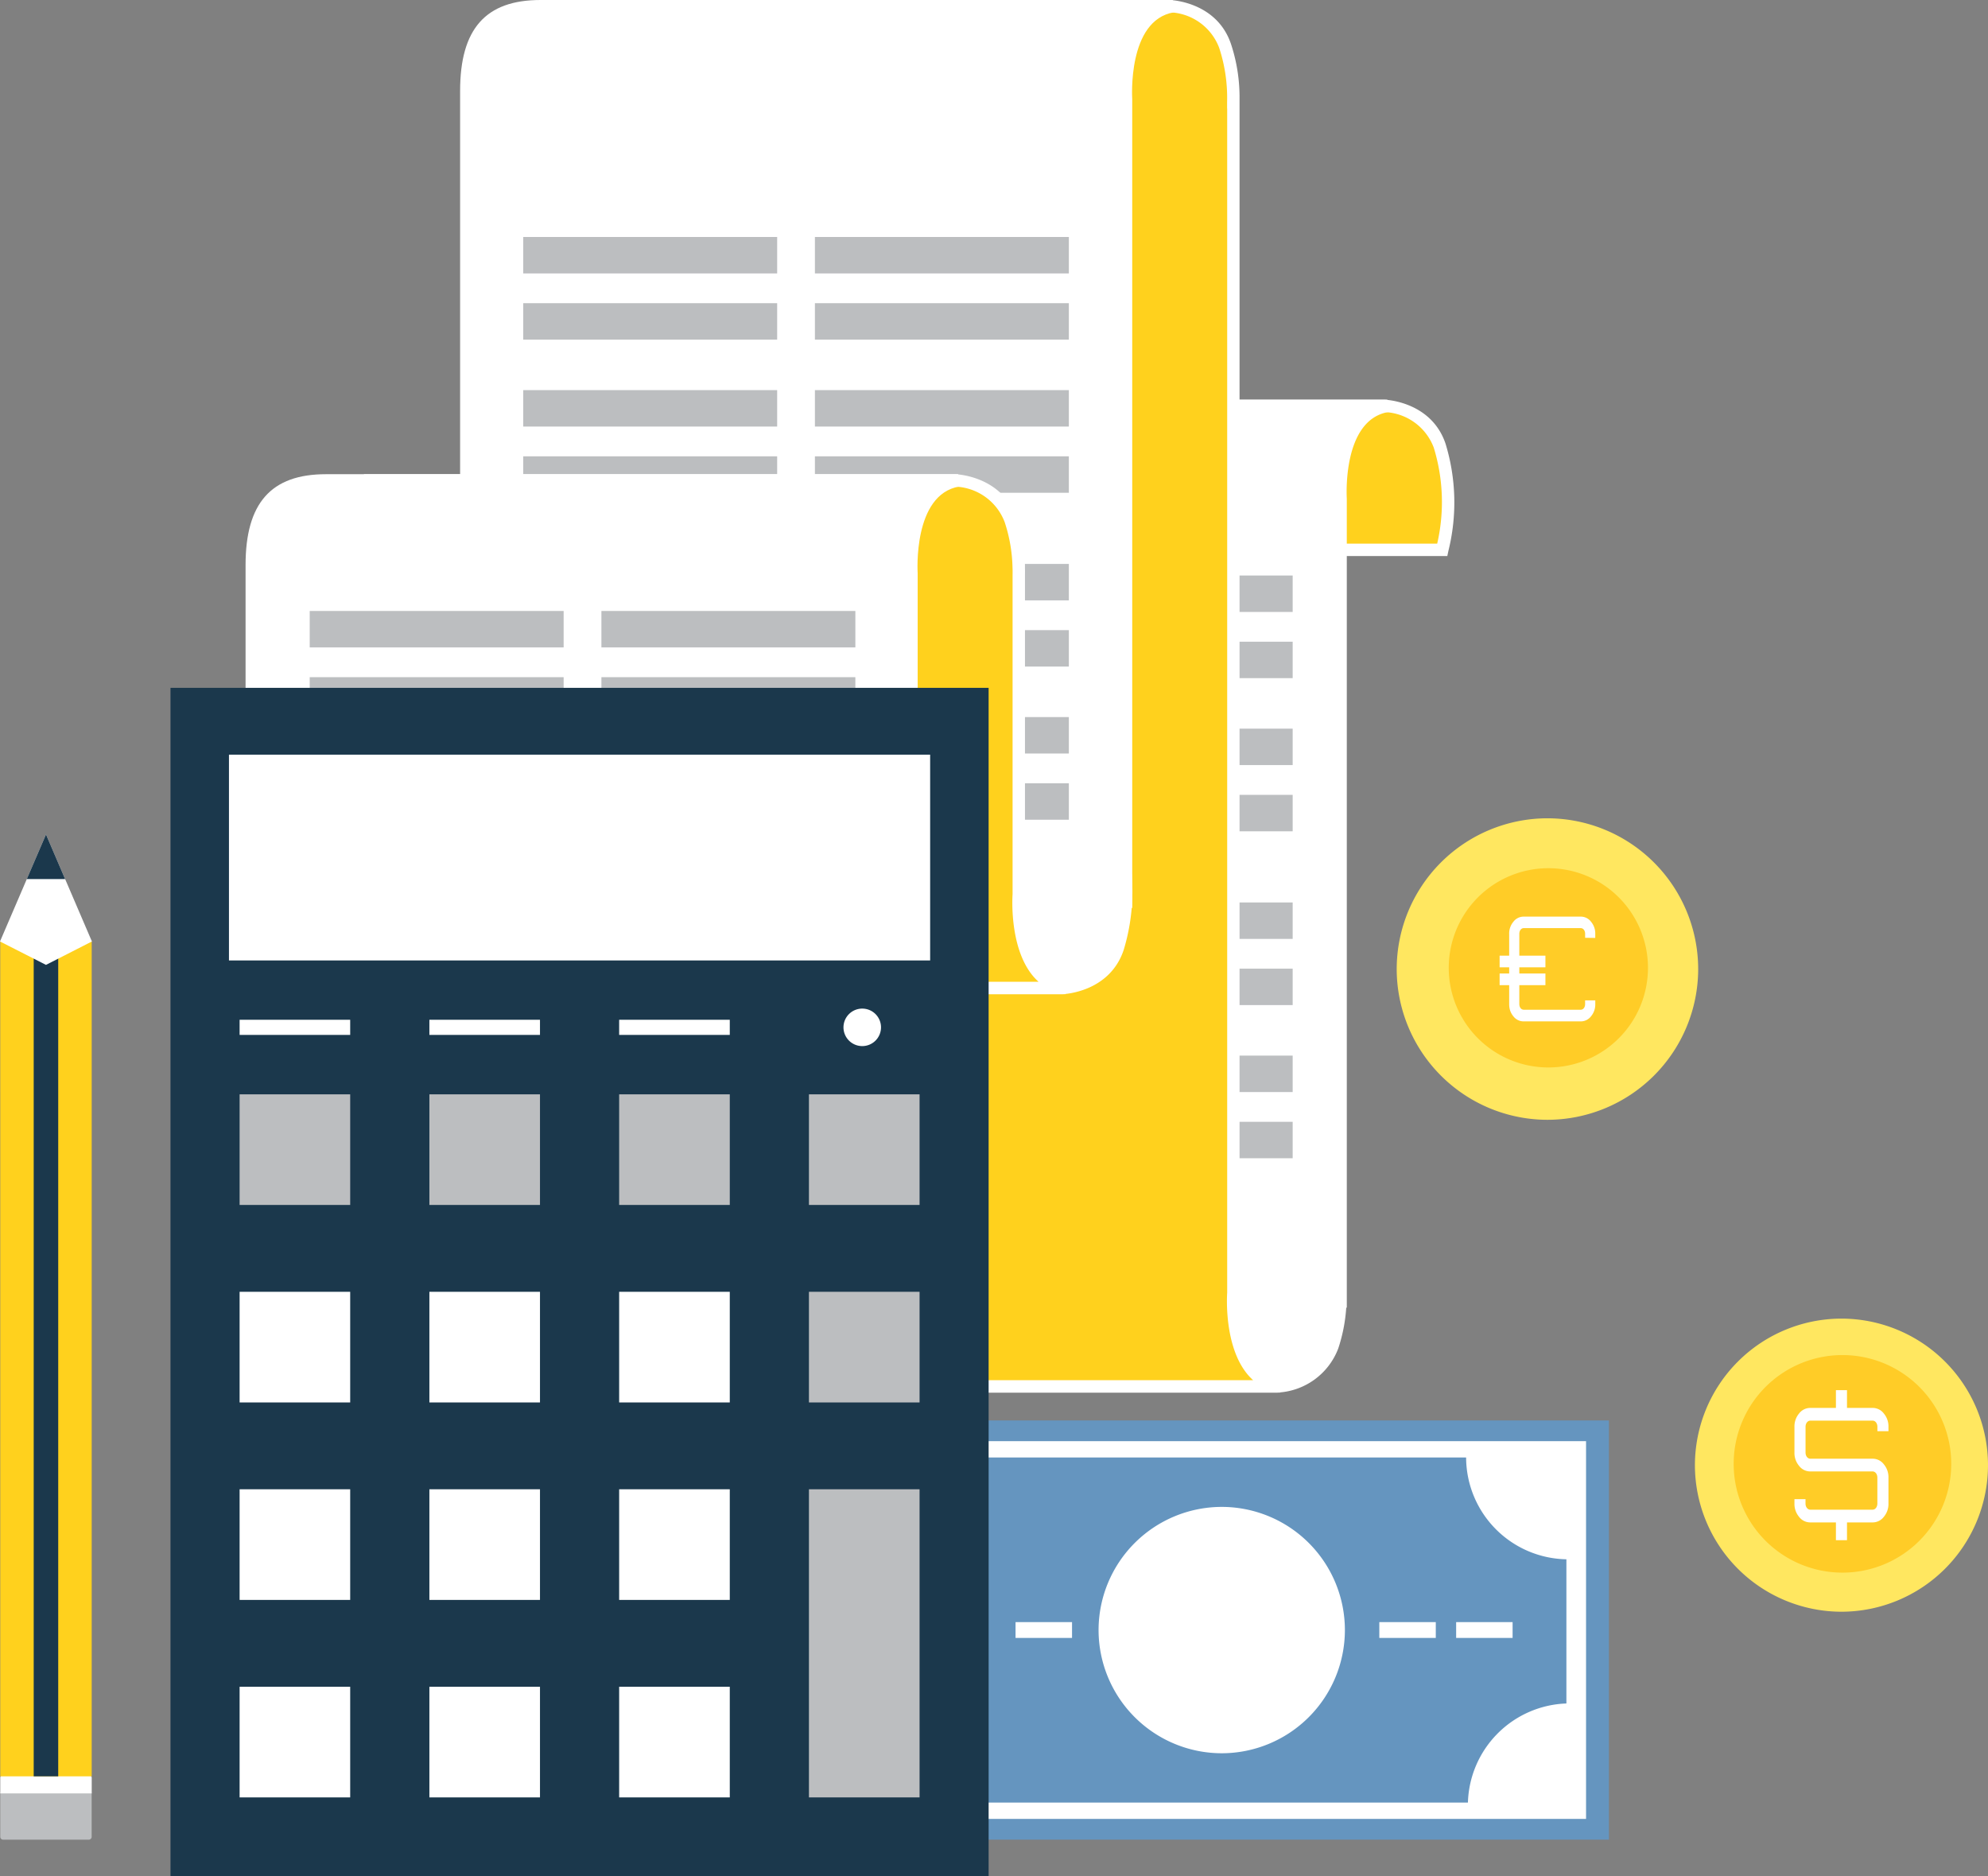 <svg xmlns="http://www.w3.org/2000/svg" width="156.513" height="147.685" viewBox="0 0 156.513 147.685">
  <rect x="0" y="0" width="156.513" height="147.685" fill="#808080" stroke="none"/>
  <g id="Grupo_73039" data-name="Grupo 73039" transform="translate(1587.388 -32.824)">
    <g id="Grupo_72892" data-name="Grupo 72892" transform="translate(-1524.948 64.289)">
      <path id="Trazado_144046" data-name="Trazado 144046" d="M-1410.579,108.231a15.493,15.493,0,0,0-.207-8.2,4.853,4.853,0,0,0-4.359-3.129H-1461.2v11.331Z" transform="translate(1461.688 -96.411)" fill="#ffd11d"/>
      <path id="Trazado_144047" data-name="Trazado 144047" d="M-1410.673,108.229h-51.506V95.92h46.543c.046,0,3.688.107,4.822,3.461a15.818,15.818,0,0,1,.222,8.459Zm-50.529-.977h49.732a14.6,14.6,0,0,0-.27-7.557,4.325,4.325,0,0,0-3.907-2.8H-1461.2Z" transform="translate(1462.179 -95.92)" fill="#fff"/>
    </g>
    <g id="Grupo_72893" data-name="Grupo 72893" transform="translate(-1534.267 64.289)">
      <path id="Trazado_144048" data-name="Trazado 144048" d="M-1424.27,96.9h-49.779c-4.414,0-5.84,2.512-5.84,6.666V167.4h.87v6.687h46.054a4.853,4.853,0,0,0,4.36-3.13,12.707,12.707,0,0,0,.634-3.557h.021v-.483c0-.034,0-.069,0-.1V104.241S-1428.416,97.607-1424.27,96.9Z" transform="translate(1480.376 -96.411)" fill="#fff"/>
      <path id="Trazado_144049" data-name="Trazado 144049" d="M-1433.45,174.086H-1480V167.4h-.87V103.075c0-4.882,2.011-7.155,6.328-7.155h49.779l.082.97c-3.668.625-3.279,6.764-3.275,6.825l0,63.684H-1428a12.811,12.811,0,0,1-.633,3.225,5.391,5.391,0,0,1-4.813,3.461Zm-45.57-.977h45.559a4.319,4.319,0,0,0,3.9-2.8,12.144,12.144,0,0,0,.609-3.422l.02-.529V103.75c-.016-.207-.3-4.756,2.044-6.852h-47.654c-3.751,0-5.351,1.848-5.351,6.178v63.347h.87Z" transform="translate(1480.867 -95.92)" fill="#fff"/>
    </g>
    <g id="Grupo_72916" data-name="Grupo 72916" transform="translate(-1528.574 78.13)">
      <g id="Grupo_72904" data-name="Grupo 72904">
        <g id="Grupo_72898" data-name="Grupo 72898">
          <g id="Grupo_72895" data-name="Grupo 72895">
            <g id="Grupo_72894" data-name="Grupo 72894">
              <rect id="Rectángulo_32440" data-name="Rectángulo 32440" width="18.526" height="1.403" transform="translate(0.733 0.733)" fill="#bcbec0"/>
              <rect id="Rectángulo_32441" data-name="Rectángulo 32441" width="19.992" height="2.869" fill="#bcbec0"/>
            </g>
          </g>
          <g id="Grupo_72897" data-name="Grupo 72897" transform="translate(22.964)">
            <g id="Grupo_72896" data-name="Grupo 72896">
              <rect id="Rectángulo_32442" data-name="Rectángulo 32442" width="18.527" height="1.403" transform="translate(0.733 0.733)" fill="#bcbec0"/>
              <rect id="Rectángulo_32443" data-name="Rectángulo 32443" width="19.993" height="2.869" fill="#bcbec0"/>
            </g>
          </g>
        </g>
        <g id="Grupo_72903" data-name="Grupo 72903" transform="translate(0 5.212)">
          <g id="Grupo_72900" data-name="Grupo 72900">
            <g id="Grupo_72899" data-name="Grupo 72899">
              <rect id="Rectángulo_32444" data-name="Rectángulo 32444" width="18.526" height="1.402" transform="translate(0.733 0.733)" fill="#bcbec0"/>
              <rect id="Rectángulo_32445" data-name="Rectángulo 32445" width="19.992" height="2.868" fill="#bcbec0"/>
            </g>
          </g>
          <g id="Grupo_72902" data-name="Grupo 72902" transform="translate(22.964)">
            <g id="Grupo_72901" data-name="Grupo 72901">
              <rect id="Rectángulo_32446" data-name="Rectángulo 32446" width="18.527" height="1.402" transform="translate(0.733 0.733)" fill="#bcbec0"/>
              <rect id="Rectángulo_32447" data-name="Rectángulo 32447" width="19.993" height="2.868" fill="#bcbec0"/>
            </g>
          </g>
        </g>
      </g>
      <g id="Grupo_72915" data-name="Grupo 72915" transform="translate(0 12.056)">
        <g id="Grupo_72909" data-name="Grupo 72909">
          <g id="Grupo_72906" data-name="Grupo 72906">
            <g id="Grupo_72905" data-name="Grupo 72905">
              <rect id="Rectángulo_32448" data-name="Rectángulo 32448" width="18.526" height="1.402" transform="translate(0.733 0.733)" fill="#bcbec0"/>
              <rect id="Rectángulo_32449" data-name="Rectángulo 32449" width="19.992" height="2.868" fill="#bcbec0"/>
            </g>
          </g>
          <g id="Grupo_72908" data-name="Grupo 72908" transform="translate(22.964)">
            <g id="Grupo_72907" data-name="Grupo 72907">
              <rect id="Rectángulo_32450" data-name="Rectángulo 32450" width="18.527" height="1.402" transform="translate(0.733 0.733)" fill="#bcbec0"/>
              <rect id="Rectángulo_32451" data-name="Rectángulo 32451" width="19.993" height="2.868" fill="#bcbec0"/>
            </g>
          </g>
        </g>
        <g id="Grupo_72914" data-name="Grupo 72914" transform="translate(0 5.212)">
          <g id="Grupo_72911" data-name="Grupo 72911">
            <g id="Grupo_72910" data-name="Grupo 72910">
              <rect id="Rectángulo_32452" data-name="Rectángulo 32452" width="18.526" height="1.403" transform="translate(0.733 0.733)" fill="#bcbec0"/>
              <rect id="Rectángulo_32453" data-name="Rectángulo 32453" width="19.992" height="2.869" fill="#bcbec0"/>
            </g>
          </g>
          <g id="Grupo_72913" data-name="Grupo 72913" transform="translate(22.964)">
            <g id="Grupo_72912" data-name="Grupo 72912">
              <rect id="Rectángulo_32454" data-name="Rectángulo 32454" width="18.527" height="1.403" transform="translate(0.733 0.733)" fill="#bcbec0"/>
              <rect id="Rectángulo_32455" data-name="Rectángulo 32455" width="19.993" height="2.869" fill="#bcbec0"/>
            </g>
          </g>
        </g>
      </g>
    </g>
    <g id="Grupo_72939" data-name="Grupo 72939" transform="translate(-1528.574 103.869)">
      <g id="Grupo_72927" data-name="Grupo 72927" transform="translate(0 0)">
        <g id="Grupo_72921" data-name="Grupo 72921">
          <g id="Grupo_72918" data-name="Grupo 72918">
            <g id="Grupo_72917" data-name="Grupo 72917">
              <rect id="Rectángulo_32456" data-name="Rectángulo 32456" width="18.526" height="1.403" transform="translate(0.733 0.733)" fill="#bcbec0"/>
              <rect id="Rectángulo_32457" data-name="Rectángulo 32457" width="19.992" height="2.869" fill="#bcbec0"/>
            </g>
          </g>
          <g id="Grupo_72920" data-name="Grupo 72920" transform="translate(22.964)">
            <g id="Grupo_72919" data-name="Grupo 72919">
              <rect id="Rectángulo_32458" data-name="Rectángulo 32458" width="18.527" height="1.403" transform="translate(0.733 0.733)" fill="#bcbec0"/>
              <rect id="Rectángulo_32459" data-name="Rectángulo 32459" width="19.993" height="2.869" fill="#bcbec0"/>
            </g>
          </g>
        </g>
        <g id="Grupo_72926" data-name="Grupo 72926" transform="translate(0 5.212)">
          <g id="Grupo_72923" data-name="Grupo 72923">
            <g id="Grupo_72922" data-name="Grupo 72922">
              <rect id="Rectángulo_32460" data-name="Rectángulo 32460" width="18.526" height="1.402" transform="translate(0.733 0.733)" fill="#bcbec0"/>
              <rect id="Rectángulo_32461" data-name="Rectángulo 32461" width="19.992" height="2.867" fill="#bcbec0"/>
            </g>
          </g>
          <g id="Grupo_72925" data-name="Grupo 72925" transform="translate(22.964)">
            <g id="Grupo_72924" data-name="Grupo 72924">
              <rect id="Rectángulo_32462" data-name="Rectángulo 32462" width="18.527" height="1.402" transform="translate(0.733 0.733)" fill="#bcbec0"/>
              <rect id="Rectángulo_32463" data-name="Rectángulo 32463" width="19.993" height="2.867" fill="#bcbec0"/>
            </g>
          </g>
        </g>
      </g>
      <g id="Grupo_72938" data-name="Grupo 72938" transform="translate(0 12.056)">
        <g id="Grupo_72932" data-name="Grupo 72932">
          <g id="Grupo_72929" data-name="Grupo 72929">
            <g id="Grupo_72928" data-name="Grupo 72928">
              <rect id="Rectángulo_32464" data-name="Rectángulo 32464" width="18.526" height="1.403" transform="translate(0.733 0.733)" fill="#bcbec0"/>
              <rect id="Rectángulo_32465" data-name="Rectángulo 32465" width="19.992" height="2.869" fill="#bcbec0"/>
            </g>
          </g>
          <g id="Grupo_72931" data-name="Grupo 72931" transform="translate(22.964)">
            <g id="Grupo_72930" data-name="Grupo 72930">
              <rect id="Rectángulo_32466" data-name="Rectángulo 32466" width="18.527" height="1.403" transform="translate(0.733 0.733)" fill="#bcbec0"/>
              <rect id="Rectángulo_32467" data-name="Rectángulo 32467" width="19.993" height="2.869" fill="#bcbec0"/>
            </g>
          </g>
        </g>
        <g id="Grupo_72937" data-name="Grupo 72937" transform="translate(0 5.212)">
          <g id="Grupo_72934" data-name="Grupo 72934">
            <g id="Grupo_72933" data-name="Grupo 72933">
              <rect id="Rectángulo_32468" data-name="Rectángulo 32468" width="18.526" height="1.403" transform="translate(0.733 0.733)" fill="#bcbec0"/>
              <rect id="Rectángulo_32469" data-name="Rectángulo 32469" width="19.992" height="2.869" fill="#bcbec0"/>
            </g>
          </g>
          <g id="Grupo_72936" data-name="Grupo 72936" transform="translate(22.964)">
            <g id="Grupo_72935" data-name="Grupo 72935">
              <rect id="Rectángulo_32470" data-name="Rectángulo 32470" width="18.527" height="1.403" transform="translate(0.733 0.733)" fill="#bcbec0"/>
              <rect id="Rectángulo_32471" data-name="Rectángulo 32471" width="19.993" height="2.869" fill="#bcbec0"/>
            </g>
          </g>
        </g>
      </g>
    </g>
    <g id="Grupo_72940" data-name="Grupo 72940" transform="translate(-1542.716 32.824)">
      <path id="Trazado_144050" data-name="Trazado 144050" d="M-1444.892,135.116V41.372h-.005a13.152,13.152,0,0,0-.647-4.439,4.853,4.853,0,0,0-4.36-3.129h-46.054v7.569h-.873v94.419c0,4.155,1.426,6.667,5.84,6.667h49.779C-1445.358,141.751-1444.892,135.116-1444.892,135.116Z" transform="translate(1497.319 -33.315)" fill="#ffd11d"/>
      <path id="Trazado_144051" data-name="Trazado 144051" d="M-1441.7,142.455h-49.779c-4.317,0-6.328-2.273-6.328-7.155V40.392h.872V32.824h46.543c.046,0,3.688.106,4.823,3.461a13.336,13.336,0,0,1,.675,4.264l0,.332v93.745c-.006.1-.387,6.235,3.273,6.86Zm-55.13-101.086V135.3c0,4.331,1.6,6.178,5.351,6.178h47.655c-2.345-2.1-2.06-6.651-2.043-6.886V41.369h-.007l0-.5a12.575,12.575,0,0,0-.622-4.275,4.325,4.325,0,0,0-3.907-2.8h-45.555v7.568Z" transform="translate(1497.81 -32.824)" fill="#fff"/>
    </g>
    <g id="Grupo_72941" data-name="Grupo 72941" transform="translate(-1551.164 32.824)">
      <path id="Trazado_144052" data-name="Trazado 144052" d="M-1461.831,104.305V41.145s-.467-6.635,3.68-7.342h-49.779c-4.413,0-5.84,2.512-5.84,6.667v63.835Z" transform="translate(1514.258 -33.315)" fill="#fff"/>
      <path id="Trazado_144053" data-name="Trazado 144053" d="M-1461.833,104.3h-52.916V39.979c0-4.882,2.011-7.155,6.328-7.155h49.779l.082.97c-3.667.625-3.278,6.763-3.274,6.825Zm-51.939-.977h50.962V40.654c-.016-.207-.3-4.756,2.044-6.853h-47.654c-3.751,0-5.351,1.848-5.351,6.178Z" transform="translate(1514.749 -32.824)" fill="#fff"/>
    </g>
    <g id="Grupo_72942" data-name="Grupo 72942" transform="translate(-1550.29 98.78)">
      <path id="Trazado_144054" data-name="Trazado 144054" d="M-1461.4,166.062a15.489,15.489,0,0,1-.207,8.2,4.853,4.853,0,0,1-4.359,3.129h-46.054V166.062Z" transform="translate(1512.506 -165.573)" fill="#fff"/>
      <path id="Trazado_144055" data-name="Trazado 144055" d="M-1466.45,177.391H-1513V165.082h51.505l.082.388a15.818,15.818,0,0,1-.222,8.46c-1.134,3.354-4.777,3.46-4.813,3.461Zm-45.57-.977h45.559a4.323,4.323,0,0,0,3.9-2.8,14.6,14.6,0,0,0,.27-7.558h-49.732Z" transform="translate(1512.997 -165.082)" fill="#fff"/>
    </g>
    <g id="Grupo_72965" data-name="Grupo 72965" transform="translate(-1546.195 51.48)">
      <g id="Grupo_72953" data-name="Grupo 72953">
        <g id="Grupo_72947" data-name="Grupo 72947">
          <g id="Grupo_72944" data-name="Grupo 72944">
            <g id="Grupo_72943" data-name="Grupo 72943">
              <rect id="Rectángulo_32472" data-name="Rectángulo 32472" width="18.526" height="1.403" transform="translate(0.733 0.733)" fill="#bcbec0"/>
              <rect id="Rectángulo_32473" data-name="Rectángulo 32473" width="19.992" height="2.869" fill="#bcbec0"/>
            </g>
          </g>
          <g id="Grupo_72946" data-name="Grupo 72946" transform="translate(22.964)">
            <g id="Grupo_72945" data-name="Grupo 72945">
              <rect id="Rectángulo_32474" data-name="Rectángulo 32474" width="18.527" height="1.403" transform="translate(0.733 0.733)" fill="#bcbec0"/>
              <rect id="Rectángulo_32475" data-name="Rectángulo 32475" width="19.993" height="2.869" fill="#bcbec0"/>
            </g>
          </g>
        </g>
        <g id="Grupo_72952" data-name="Grupo 72952" transform="translate(0 5.212)">
          <g id="Grupo_72949" data-name="Grupo 72949">
            <g id="Grupo_72948" data-name="Grupo 72948">
              <rect id="Rectángulo_32476" data-name="Rectángulo 32476" width="18.526" height="1.402" transform="translate(0.733 0.733)" fill="#bcbec0"/>
              <rect id="Rectángulo_32477" data-name="Rectángulo 32477" width="19.992" height="2.868" fill="#bcbec0"/>
            </g>
          </g>
          <g id="Grupo_72951" data-name="Grupo 72951" transform="translate(22.964)">
            <g id="Grupo_72950" data-name="Grupo 72950">
              <rect id="Rectángulo_32478" data-name="Rectángulo 32478" width="18.527" height="1.402" transform="translate(0.733 0.733)" fill="#bcbec0"/>
              <rect id="Rectángulo_32479" data-name="Rectángulo 32479" width="19.993" height="2.868" fill="#bcbec0"/>
            </g>
          </g>
        </g>
      </g>
      <g id="Grupo_72964" data-name="Grupo 72964" transform="translate(0 12.056)">
        <g id="Grupo_72958" data-name="Grupo 72958">
          <g id="Grupo_72955" data-name="Grupo 72955">
            <g id="Grupo_72954" data-name="Grupo 72954">
              <rect id="Rectángulo_32480" data-name="Rectángulo 32480" width="18.526" height="1.402" transform="translate(0.733 0.733)" fill="#bcbec0"/>
              <rect id="Rectángulo_32481" data-name="Rectángulo 32481" width="19.992" height="2.868" fill="#bcbec0"/>
            </g>
          </g>
          <g id="Grupo_72957" data-name="Grupo 72957" transform="translate(22.964)">
            <g id="Grupo_72956" data-name="Grupo 72956">
              <rect id="Rectángulo_32482" data-name="Rectángulo 32482" width="18.527" height="1.402" transform="translate(0.733 0.733)" fill="#bcbec0"/>
              <rect id="Rectángulo_32483" data-name="Rectángulo 32483" width="19.993" height="2.868" fill="#bcbec0"/>
            </g>
          </g>
        </g>
        <g id="Grupo_72963" data-name="Grupo 72963" transform="translate(0 5.212)">
          <g id="Grupo_72960" data-name="Grupo 72960">
            <g id="Grupo_72959" data-name="Grupo 72959">
              <rect id="Rectángulo_32484" data-name="Rectángulo 32484" width="18.526" height="1.403" transform="translate(0.733 0.733)" fill="#bcbec0"/>
              <rect id="Rectángulo_32485" data-name="Rectángulo 32485" width="19.992" height="2.869" fill="#bcbec0"/>
            </g>
          </g>
          <g id="Grupo_72962" data-name="Grupo 72962" transform="translate(22.964)">
            <g id="Grupo_72961" data-name="Grupo 72961">
              <rect id="Rectángulo_32486" data-name="Rectángulo 32486" width="18.527" height="1.403" transform="translate(0.733 0.733)" fill="#bcbec0"/>
              <rect id="Rectángulo_32487" data-name="Rectángulo 32487" width="19.993" height="2.869" fill="#bcbec0"/>
            </g>
          </g>
        </g>
      </g>
    </g>
    <g id="Grupo_72988" data-name="Grupo 72988" transform="translate(-1546.195 77.219)">
      <g id="Grupo_72976" data-name="Grupo 72976">
        <g id="Grupo_72970" data-name="Grupo 72970">
          <g id="Grupo_72967" data-name="Grupo 72967">
            <g id="Grupo_72966" data-name="Grupo 72966">
              <rect id="Rectángulo_32488" data-name="Rectángulo 32488" width="18.526" height="1.403" transform="translate(0.733 0.733)" fill="#bcbec0"/>
              <rect id="Rectángulo_32489" data-name="Rectángulo 32489" width="19.992" height="2.869" fill="#bcbec0"/>
            </g>
          </g>
          <g id="Grupo_72969" data-name="Grupo 72969" transform="translate(22.964)">
            <g id="Grupo_72968" data-name="Grupo 72968">
              <rect id="Rectángulo_32490" data-name="Rectángulo 32490" width="18.527" height="1.403" transform="translate(0.733 0.733)" fill="#bcbec0"/>
              <rect id="Rectángulo_32491" data-name="Rectángulo 32491" width="19.993" height="2.869" fill="#bcbec0"/>
            </g>
          </g>
        </g>
        <g id="Grupo_72975" data-name="Grupo 72975" transform="translate(0 5.212)">
          <g id="Grupo_72972" data-name="Grupo 72972">
            <g id="Grupo_72971" data-name="Grupo 72971">
              <rect id="Rectángulo_32492" data-name="Rectángulo 32492" width="18.526" height="1.402" transform="translate(0.733 0.733)" fill="#bcbec0"/>
              <rect id="Rectángulo_32493" data-name="Rectángulo 32493" width="19.992" height="2.868" fill="#bcbec0"/>
            </g>
          </g>
          <g id="Grupo_72974" data-name="Grupo 72974" transform="translate(22.964)">
            <g id="Grupo_72973" data-name="Grupo 72973">
              <rect id="Rectángulo_32494" data-name="Rectángulo 32494" width="18.527" height="1.402" transform="translate(0.733 0.733)" fill="#bcbec0"/>
              <rect id="Rectángulo_32495" data-name="Rectángulo 32495" width="19.993" height="2.868" fill="#bcbec0"/>
            </g>
          </g>
        </g>
      </g>
      <g id="Grupo_72987" data-name="Grupo 72987" transform="translate(0 12.056)">
        <g id="Grupo_72981" data-name="Grupo 72981">
          <g id="Grupo_72978" data-name="Grupo 72978">
            <g id="Grupo_72977" data-name="Grupo 72977">
              <rect id="Rectángulo_32496" data-name="Rectángulo 32496" width="18.526" height="1.402" transform="translate(0.733 0.733)" fill="#bcbec0"/>
              <rect id="Rectángulo_32497" data-name="Rectángulo 32497" width="19.992" height="2.868" fill="#bcbec0"/>
            </g>
          </g>
          <g id="Grupo_72980" data-name="Grupo 72980" transform="translate(22.964)">
            <g id="Grupo_72979" data-name="Grupo 72979">
              <rect id="Rectángulo_32498" data-name="Rectángulo 32498" width="18.527" height="1.402" transform="translate(0.733 0.733)" fill="#bcbec0"/>
              <rect id="Rectángulo_32499" data-name="Rectángulo 32499" width="19.993" height="2.868" fill="#bcbec0"/>
            </g>
          </g>
        </g>
        <g id="Grupo_72986" data-name="Grupo 72986" transform="translate(0 5.212)">
          <g id="Grupo_72983" data-name="Grupo 72983">
            <g id="Grupo_72982" data-name="Grupo 72982">
              <rect id="Rectángulo_32500" data-name="Rectángulo 32500" width="18.526" height="1.403" transform="translate(0.733 0.733)" fill="#bcbec0"/>
              <rect id="Rectángulo_32501" data-name="Rectángulo 32501" width="19.992" height="2.869" fill="#bcbec0"/>
            </g>
          </g>
          <g id="Grupo_72985" data-name="Grupo 72985" transform="translate(22.964)">
            <g id="Grupo_72984" data-name="Grupo 72984">
              <rect id="Rectángulo_32502" data-name="Rectángulo 32502" width="18.527" height="1.403" transform="translate(0.733 0.733)" fill="#bcbec0"/>
              <rect id="Rectángulo_32503" data-name="Rectángulo 32503" width="19.993" height="2.869" fill="#bcbec0"/>
            </g>
          </g>
        </g>
      </g>
    </g>
    <g id="Grupo_72989" data-name="Grupo 72989" transform="translate(-1559.61 70.155)">
      <path id="Trazado_144056" data-name="Trazado 144056" d="M-1478.767,141.277V116.286c0-.219.005-.438,0-.656v-.122h-.005a12.776,12.776,0,0,0-.641-3.716,4.852,4.852,0,0,0-4.36-3.129h-46.054v6.845h-.879v26.444c0,4.155,1.426,6.666,5.84,6.666h49.779C-1479.234,147.911-1478.767,141.277-1478.767,141.277Z" transform="translate(1531.195 -108.174)" fill="#ffd11d"/>
      <path id="Trazado_144057" data-name="Trazado 144057" d="M-1475.578,148.616h-49.779c-4.317,0-6.328-2.274-6.328-7.155V114.528h.879v-6.845h46.543c.046,0,3.688.106,4.822,3.461a12.9,12.9,0,0,1,.645,3.384h.022l.005.611c.005.213,0,.439,0,.665v24.982c-.005.1-.387,6.235,3.273,6.859Zm-55.13-33.11v25.955c0,4.33,1.6,6.178,5.351,6.178h47.655c-2.344-2.1-2.06-6.652-2.043-6.887V115.8c0-.219.005-.429,0-.64l-.005-.123a12.184,12.184,0,0,0-.615-3.575,4.324,4.324,0,0,0-3.907-2.8h-45.555v6.845Z" transform="translate(1531.686 -107.683)" fill="#fff"/>
    </g>
    <g id="Grupo_72990" data-name="Grupo 72990" transform="translate(-1568.05 70.155)">
      <path id="Trazado_144058" data-name="Trazado 144058" d="M-1495.693,198.2V116s-.467-6.634,3.68-7.341h-49.779c-4.414,0-5.84,2.511-5.84,6.666V198.2Z" transform="translate(1548.12 -108.174)" fill="#fff"/>
      <path id="Trazado_144059" data-name="Trazado 144059" d="M-1495.7,198.2h-52.916V114.838c0-4.882,2.01-7.155,6.328-7.155h49.779l.082.97c-3.667.625-3.279,6.763-3.275,6.825Zm-51.938-.977h50.961V115.513c-.015-.207-.3-4.756,2.044-6.852h-47.654c-3.751,0-5.351,1.848-5.351,6.178Z" transform="translate(1548.611 -107.683)" fill="#fff"/>
    </g>
    <g id="Grupo_73013" data-name="Grupo 73013" transform="translate(-1563.005 80.922)">
      <g id="Grupo_73001" data-name="Grupo 73001">
        <g id="Grupo_72995" data-name="Grupo 72995">
          <g id="Grupo_72992" data-name="Grupo 72992">
            <g id="Grupo_72991" data-name="Grupo 72991">
              <rect id="Rectángulo_32504" data-name="Rectángulo 32504" width="18.526" height="1.403" transform="translate(0.733 0.733)" fill="#bcbec0"/>
              <rect id="Rectángulo_32505" data-name="Rectángulo 32505" width="19.992" height="2.869" fill="#bcbec0"/>
            </g>
          </g>
          <g id="Grupo_72994" data-name="Grupo 72994" transform="translate(22.965)">
            <g id="Grupo_72993" data-name="Grupo 72993">
              <rect id="Rectángulo_32506" data-name="Rectángulo 32506" width="18.527" height="1.403" transform="translate(0.733 0.733)" fill="#bcbec0"/>
              <rect id="Rectángulo_32507" data-name="Rectángulo 32507" width="19.993" height="2.869" fill="#bcbec0"/>
            </g>
          </g>
        </g>
        <g id="Grupo_73000" data-name="Grupo 73000" transform="translate(0 5.212)">
          <g id="Grupo_72997" data-name="Grupo 72997">
            <g id="Grupo_72996" data-name="Grupo 72996">
              <rect id="Rectángulo_32508" data-name="Rectángulo 32508" width="18.526" height="1.402" transform="translate(0.733 0.733)" fill="#bcbec0"/>
              <rect id="Rectángulo_32509" data-name="Rectángulo 32509" width="19.992" height="2.867" fill="#bcbec0"/>
            </g>
          </g>
          <g id="Grupo_72999" data-name="Grupo 72999" transform="translate(22.965)">
            <g id="Grupo_72998" data-name="Grupo 72998">
              <rect id="Rectángulo_32510" data-name="Rectángulo 32510" width="18.527" height="1.402" transform="translate(0.733 0.733)" fill="#bcbec0"/>
              <rect id="Rectángulo_32511" data-name="Rectángulo 32511" width="19.993" height="2.867" fill="#bcbec0"/>
            </g>
          </g>
        </g>
      </g>
      <g id="Grupo_73012" data-name="Grupo 73012" transform="translate(0 12.057)">
        <g id="Grupo_73006" data-name="Grupo 73006">
          <g id="Grupo_73003" data-name="Grupo 73003">
            <g id="Grupo_73002" data-name="Grupo 73002">
              <rect id="Rectángulo_32512" data-name="Rectángulo 32512" width="18.526" height="1.402" transform="translate(0.733 0.733)" fill="#bcbec0"/>
              <rect id="Rectángulo_32513" data-name="Rectángulo 32513" width="19.992" height="2.868" fill="#bcbec0"/>
            </g>
          </g>
          <g id="Grupo_73005" data-name="Grupo 73005" transform="translate(22.965)">
            <g id="Grupo_73004" data-name="Grupo 73004">
              <rect id="Rectángulo_32514" data-name="Rectángulo 32514" width="18.527" height="1.402" transform="translate(0.733 0.733)" fill="#bcbec0"/>
              <rect id="Rectángulo_32515" data-name="Rectángulo 32515" width="19.993" height="2.868" fill="#bcbec0"/>
            </g>
          </g>
        </g>
        <g id="Grupo_73011" data-name="Grupo 73011" transform="translate(0 5.212)">
          <g id="Grupo_73008" data-name="Grupo 73008">
            <g id="Grupo_73007" data-name="Grupo 73007">
              <rect id="Rectángulo_32516" data-name="Rectángulo 32516" width="18.526" height="1.403" transform="translate(0.733 0.733)" fill="#bcbec0"/>
              <rect id="Rectángulo_32517" data-name="Rectángulo 32517" width="19.992" height="2.869" fill="#bcbec0"/>
            </g>
          </g>
          <g id="Grupo_73010" data-name="Grupo 73010" transform="translate(22.965)">
            <g id="Grupo_73009" data-name="Grupo 73009">
              <rect id="Rectángulo_32518" data-name="Rectángulo 32518" width="18.527" height="1.403" transform="translate(0.733 0.733)" fill="#bcbec0"/>
              <rect id="Rectángulo_32519" data-name="Rectángulo 32519" width="19.993" height="2.869" fill="#bcbec0"/>
            </g>
          </g>
        </g>
      </g>
    </g>
    <g id="Grupo_73019" data-name="Grupo 73019" transform="translate(-1477.427 97.243)">
      <g id="Grupo_73017" data-name="Grupo 73017" transform="translate(0)">
        <g id="Grupo_73016" data-name="Grupo 73016">
          <g id="Grupo_73015" data-name="Grupo 73015">
            <g id="Grupo_73014" data-name="Grupo 73014">
              <path id="Trazado_144060" data-name="Trazado 144060" d="M-1364.86,174.883A10.869,10.869,0,0,0-1354,185.741a10.87,10.87,0,0,0,10.858-10.858A10.87,10.87,0,0,0-1354,164.025,10.87,10.87,0,0,0-1364.86,174.883Z" transform="translate(1365.871 -163.015)" fill="#fff"/>
              <path id="Trazado_144061" data-name="Trazado 144061" d="M-1355.021,185.736a11.88,11.88,0,0,1-11.866-11.867A11.88,11.88,0,0,1-1355.021,162a11.881,11.881,0,0,1,11.869,11.868A11.881,11.881,0,0,1-1355.021,185.736Z" transform="translate(1366.887 -162)" fill="#ffe760"/>
            </g>
            <path id="Trazado_144062" data-name="Trazado 144062" d="M-1342.987,177.724a7.843,7.843,0,0,1-7.844,7.842,7.843,7.843,0,0,1-7.841-7.842,7.843,7.843,0,0,1,7.841-7.843A7.844,7.844,0,0,1-1342.987,177.724Z" transform="translate(1362.769 -165.951)" fill="#ffcc27"/>
          </g>
        </g>
      </g>
      <g id="Grupo_73018" data-name="Grupo 73018" transform="translate(8.102 7.741)">
        <rect id="Rectángulo_32520" data-name="Rectángulo 32520" width="3.607" height="0.917" transform="translate(0 3.073)" fill="#fff"/>
        <rect id="Rectángulo_32521" data-name="Rectángulo 32521" width="3.607" height="0.917" transform="translate(0 4.478)" fill="#fff"/>
        <path id="Trazado_144063" data-name="Trazado 144063" d="M-1342.352,179.2v-.317a1.433,1.433,0,0,0-.328-.952,1.011,1.011,0,0,0-.815-.408h-4.49a1.01,1.01,0,0,0-.815.407,1.433,1.433,0,0,0-.329.953v1.693h0V184.1h0v.315a1.808,1.808,0,0,0,.021.27,1.39,1.39,0,0,0,.309.685,1.012,1.012,0,0,0,.787.4c.009,0,.018,0,.028,0h4.49a1.015,1.015,0,0,0,.815-.408,1.437,1.437,0,0,0,.328-.954v-.29h-.8v.29c0,.255-.148.445-.345.445h-4.489a.319.319,0,0,1-.271-.164c-.006-.009-.012-.018-.018-.028s-.006-.015-.01-.023-.015-.034-.021-.053-.006-.026-.009-.04-.008-.029-.01-.044a.547.547,0,0,1-.007-.092v-4.3h0v-1.237c0-.252.15-.443.346-.443h4.49c.2,0,.345.191.345.443v.317Z" transform="translate(1349.882 -177.523)" fill="#fff"/>
      </g>
    </g>
    <g id="Grupo_73025" data-name="Grupo 73025" transform="translate(-1510.301 144.646)">
      <g id="Grupo_73024" data-name="Grupo 73024">
        <rect id="Rectángulo_32522" data-name="Rectángulo 32522" width="49.581" height="33.002" fill="#6595bf"/>
        <g id="Grupo_73020" data-name="Grupo 73020" transform="translate(0 1.631)">
          <rect id="Rectángulo_32523" data-name="Rectángulo 32523" width="47.781" height="29.738" fill="#fff"/>
        </g>
        <g id="Grupo_73021" data-name="Grupo 73021" transform="translate(0 2.918)">
          <path id="Trazado_144064" data-name="Trazado 144064" d="M-1394.47,262.957c0-.017,0-.033,0-.048h-38.342V263c0,.031,0,.061,0,.095s0,.055,0,.084v26.845c0,.016,0,.032,0,.049h38.484a8.04,8.04,0,0,1,7.753-7.8V270.922A8.042,8.042,0,0,1-1394.47,262.957Z" transform="translate(1432.809 -262.909)" fill="#6595bf"/>
        </g>
        <g id="Grupo_73023" data-name="Grupo 73023" transform="translate(9.406 6.806)">
          <g id="Grupo_73022" data-name="Grupo 73022">
            <path id="Trazado_144065" data-name="Trazado 144065" d="M-1394.559,280.4a9.7,9.7,0,0,0-9.693-9.694,9.707,9.707,0,0,0-9.7,9.694,9.709,9.709,0,0,0,9.7,9.7A9.706,9.706,0,0,0-1394.559,280.4Z" transform="translate(1413.948 -270.705)" fill="#fff"/>
            <path id="Trazado_144066" data-name="Trazado 144066" d="M-1412.211,281.488a8.769,8.769,0,0,1,8.769-8.767,8.769,8.769,0,0,1,8.768,8.767,8.771,8.771,0,0,1-8.768,8.771A8.771,8.771,0,0,1-1412.211,281.488Z" transform="translate(1413.077 -271.716)" fill="#fff"/>
          </g>
        </g>
      </g>
      <rect id="Rectángulo_32524" data-name="Rectángulo 32524" width="4.446" height="1.245" transform="translate(31.505 15.877)" fill="#fff"/>
      <rect id="Rectángulo_32525" data-name="Rectángulo 32525" width="4.444" height="1.245" transform="translate(37.554 15.877)" fill="#fff"/>
      <rect id="Rectángulo_32526" data-name="Rectángulo 32526" width="4.447" height="1.245" transform="translate(2.866 15.877)" fill="#fff"/>
    </g>
    <g id="Grupo_73030" data-name="Grupo 73030" transform="translate(-1453.949 136.63)">
      <g id="Grupo_73029" data-name="Grupo 73029">
        <g id="Grupo_73028" data-name="Grupo 73028">
          <g id="Grupo_73027" data-name="Grupo 73027">
            <g id="Grupo_73026" data-name="Grupo 73026">
              <path id="Trazado_144067" data-name="Trazado 144067" d="M-1308.272,240.981a11.55,11.55,0,0,0-11.536,11.538,11.55,11.55,0,0,0,11.536,11.537,11.551,11.551,0,0,0,11.538-11.537A11.551,11.551,0,0,0-1308.272,240.981Z" transform="translate(1319.808 -240.981)" fill="#ffe760"/>
            </g>
            <path id="Trazado_144068" data-name="Trazado 144068" d="M-1296.562,255.3a8.565,8.565,0,0,1-8.565,8.564,8.565,8.565,0,0,1-8.563-8.564,8.565,8.565,0,0,1,8.563-8.563A8.565,8.565,0,0,1-1296.562,255.3Z" transform="translate(1316.741 -243.867)" fill="#ffcc27"/>
          </g>
        </g>
      </g>
      <path id="Trazado_144069" data-name="Trazado 144069" d="M-1296.693,255.505v-.346a1.561,1.561,0,0,0-.359-1.04,1.1,1.1,0,0,0-.889-.446h-2.016v-1.4h-.872v1.4h-2.015a1.106,1.106,0,0,0-.891.445,1.571,1.571,0,0,0-.359,1.041v2.027a1.568,1.568,0,0,0,.359,1.041,1.106,1.106,0,0,0,.891.446h4.9c.214,0,.377.209.377.486v2.04c0,.277-.162.485-.377.485h-4.9c-.215,0-.379-.208-.379-.485v-.345h-.871v.345a1.575,1.575,0,0,0,.359,1.042,1.108,1.108,0,0,0,.891.445h2.015v1.4h.872v-1.4h2.016a1.108,1.108,0,0,0,.889-.445,1.569,1.569,0,0,0,.359-1.042v-2.04a1.569,1.569,0,0,0-.359-1.042,1.1,1.1,0,0,0-.889-.445h-4.9c-.215,0-.379-.208-.379-.486v-2.027c0-.276.164-.485.379-.485h4.9c.214,0,.377.209.377.485v.346Z" transform="translate(1311.93 -246.642)" fill="#fff"/>
    </g>
    <g id="Grupo_73037" data-name="Grupo 73037" transform="translate(-1573.965 86.974)">
      <rect id="Rectángulo_32527" data-name="Rectángulo 32527" width="64.41" height="93.534" transform="translate(0 0)" fill="#1b384c"/>
      <g id="Grupo_73036" data-name="Grupo 73036" transform="translate(4.603 5.26)">
        <g id="Grupo_73035" data-name="Grupo 73035" transform="translate(0.838 20.87)">
          <g id="Grupo_73031" data-name="Grupo 73031" transform="translate(0 5.87)">
            <rect id="Rectángulo_32528" data-name="Rectángulo 32528" width="8.706" height="8.708" fill="#bcbec0"/>
            <rect id="Rectángulo_32529" data-name="Rectángulo 32529" width="8.706" height="8.711" transform="translate(0 15.545)" fill="#fff"/>
            <rect id="Rectángulo_32530" data-name="Rectángulo 32530" width="8.706" height="8.711" transform="translate(0 31.091)" fill="#fff"/>
            <rect id="Rectángulo_32531" data-name="Rectángulo 32531" width="8.706" height="8.711" transform="translate(0 46.637)" fill="#fff"/>
          </g>
          <g id="Grupo_73032" data-name="Grupo 73032" transform="translate(14.941 5.87)">
            <rect id="Rectángulo_32532" data-name="Rectángulo 32532" width="8.707" height="8.708" fill="#bcbec0"/>
            <rect id="Rectángulo_32533" data-name="Rectángulo 32533" width="8.707" height="8.711" transform="translate(0 15.545)" fill="#fff"/>
            <rect id="Rectángulo_32534" data-name="Rectángulo 32534" width="8.707" height="8.711" transform="translate(0 31.091)" fill="#fff"/>
            <rect id="Rectángulo_32535" data-name="Rectángulo 32535" width="8.707" height="8.711" transform="translate(0 46.637)" fill="#fff"/>
          </g>
          <g id="Grupo_73033" data-name="Grupo 73033">
            <rect id="Rectángulo_32536" data-name="Rectángulo 32536" width="8.71" height="8.708" transform="translate(29.881 5.87)" fill="#bcbec0"/>
            <rect id="Rectángulo_32537" data-name="Rectángulo 32537" width="8.706" height="1.192" fill="#fff"/>
            <rect id="Rectángulo_32538" data-name="Rectángulo 32538" width="8.707" height="1.192" transform="translate(14.941)" fill="#fff"/>
            <rect id="Rectángulo_32539" data-name="Rectángulo 32539" width="8.71" height="1.192" transform="translate(29.881)" fill="#fff"/>
            <rect id="Rectángulo_32540" data-name="Rectángulo 32540" width="8.71" height="8.711" transform="translate(29.881 21.415)" fill="#fff"/>
            <rect id="Rectángulo_32541" data-name="Rectángulo 32541" width="8.71" height="8.711" transform="translate(29.881 36.961)" fill="#fff"/>
            <rect id="Rectángulo_32542" data-name="Rectángulo 32542" width="8.71" height="8.711" transform="translate(29.881 52.507)" fill="#fff"/>
          </g>
          <g id="Grupo_73034" data-name="Grupo 73034" transform="translate(44.823 5.87)">
            <rect id="Rectángulo_32543" data-name="Rectángulo 32543" width="8.71" height="8.708" fill="#bcbec0"/>
            <rect id="Rectángulo_32544" data-name="Rectángulo 32544" width="8.71" height="8.711" transform="translate(0 15.545)" fill="#bcbec0"/>
            <rect id="Rectángulo_32545" data-name="Rectángulo 32545" width="8.71" height="24.257" transform="translate(0 31.091)" fill="#bcbec0"/>
          </g>
        </g>
        <rect id="Rectángulo_32546" data-name="Rectángulo 32546" width="55.203" height="16.2" fill="#fff"/>
      </g>
      <path id="Trazado_144070" data-name="Trazado 144070" d="M-1451.273,193.519a1.476,1.476,0,0,1-1.476,1.477,1.477,1.477,0,0,1-1.479-1.477,1.477,1.477,0,0,1,1.479-1.474A1.476,1.476,0,0,1-1451.273,193.519Z" transform="translate(1507.211 -166.794)" fill="#fff"/>
    </g>
    <g id="Grupo_73038" data-name="Grupo 73038" transform="translate(-1587.388 98.514)">
      <path id="Trazado_144071" data-name="Trazado 144071" d="M-1580.385,315.5a.23.23,0,0,1,.236.219v3.42a.228.228,0,0,1-.236.218h-6.725a.228.228,0,0,1-.235-.218v-3.42a.23.23,0,0,1,.235-.219Z" transform="translate(1587.366 -240.221)" fill="#bcbec0"/>
      <path id="Trazado_144072" data-name="Trazado 144072" d="M-1587.345,313.234v1.235h7.2v-1.235a.228.228,0,0,0-.236-.218h-6.725A.228.228,0,0,0-1587.345,313.234Z" transform="translate(1587.366 -238.977)" fill="#fff"/>
      <path id="Trazado_144073" data-name="Trazado 144073" d="M-1587.347,193.261v53.876h7.2V181.383h-7.2Z" transform="translate(1587.367 -172.988)" fill="#ffd11d"/>
      <path id="Trazado_144074" data-name="Trazado 144074" d="M-1582.068,193.261v53.876h1.931V181.383h-1.931Z" transform="translate(1584.721 -172.988)" fill="#1b384c"/>
      <path id="Trazado_144075" data-name="Trazado 144075" d="M-1580.152,172.975l-3.616,1.843-3.62-1.842,3.62-8.427Z" transform="translate(1587.388 -164.549)" fill="#fff"/>
      <path id="Trazado_144076" data-name="Trazado 144076" d="M-1583.159,168.064h3.019l-1.507-3.515Z" transform="translate(1585.268 -164.549)" fill="#1b384c"/>
    </g>
  </g>
</svg>
